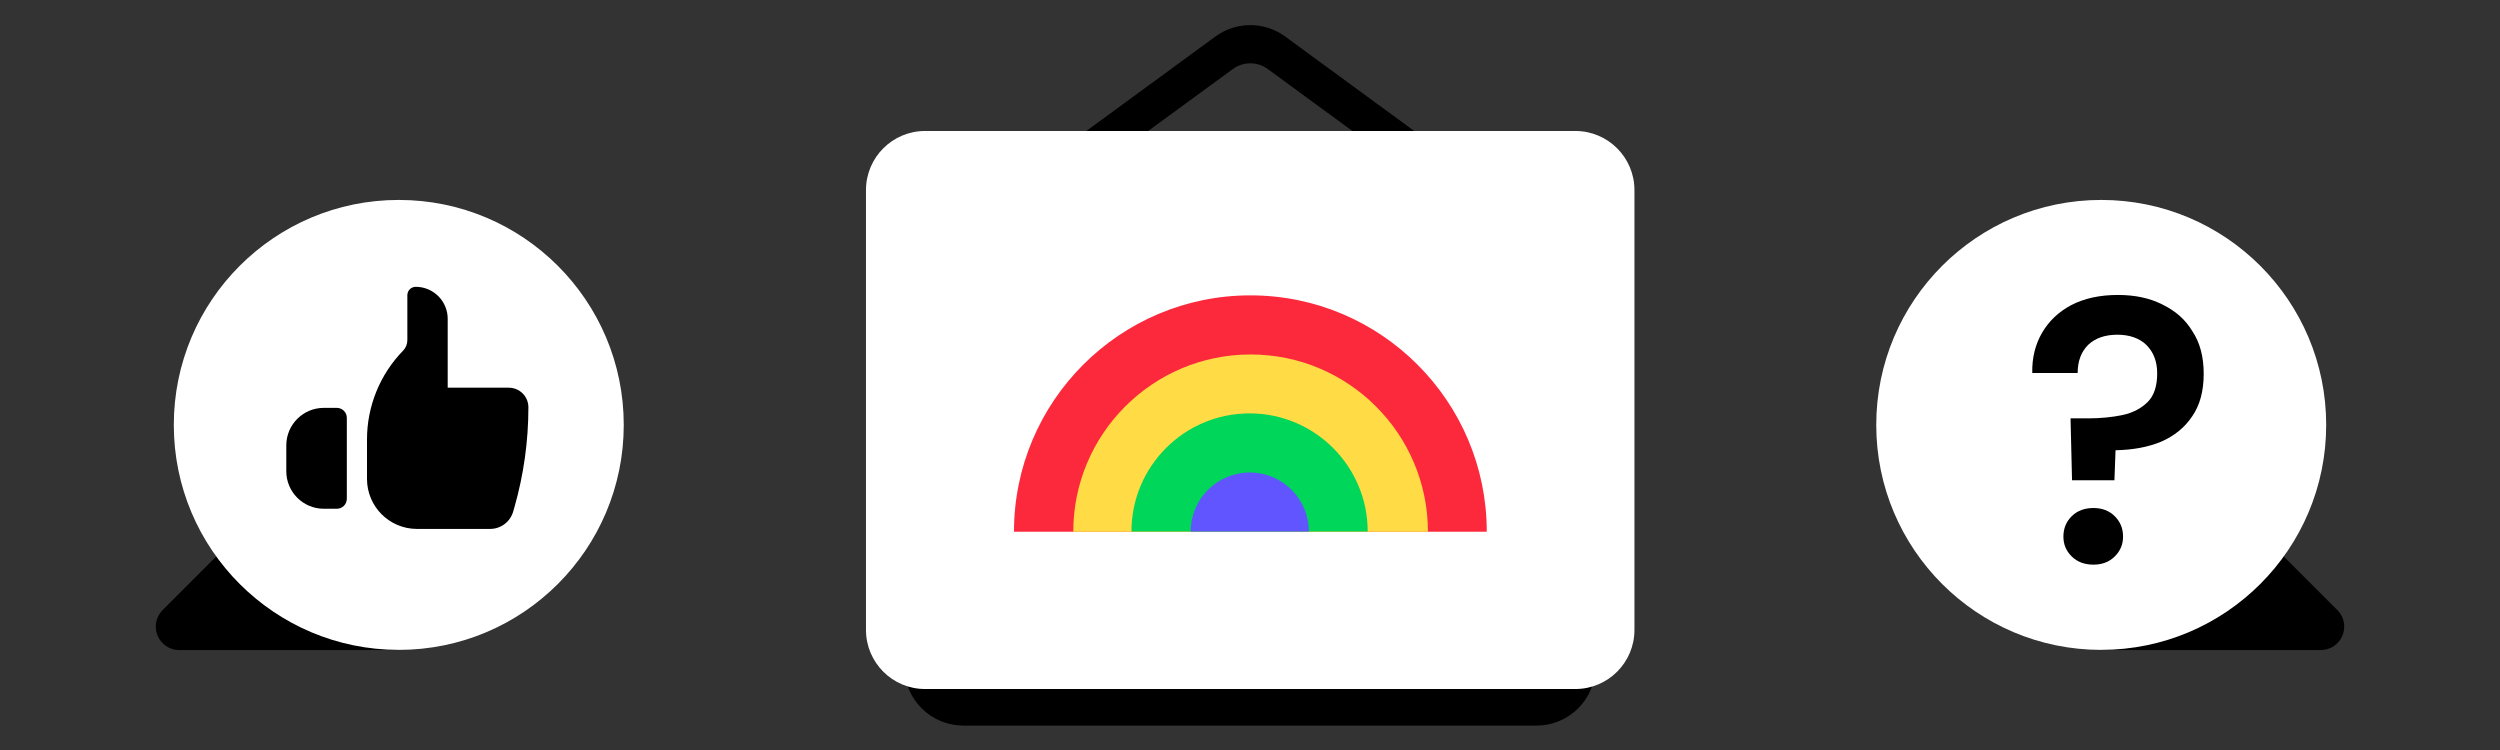 <?xml version="1.0" encoding="UTF-8" standalone="no"?>
<!DOCTYPE svg PUBLIC "-//W3C//DTD SVG 1.1//EN" "http://www.w3.org/Graphics/SVG/1.1/DTD/svg11.dtd">
<svg width="100%" height="100%" viewBox="0 0 100 30" version="1.1" xmlns="http://www.w3.org/2000/svg" xmlns:xlink="http://www.w3.org/1999/xlink" xml:space="preserve" xmlns:serif="http://www.serif.com/" style="fill-rule:evenodd;clip-rule:evenodd;stroke-linejoin:round;stroke-miterlimit:2;">
    <rect x="0" y="0" width="100" height="30" fill="#333333" stroke="none"/>
    <g transform="matrix(0.376,0,0,0.417,33.501,-2.987)">
        <path d="M80.641,28.908C80.641,27.403 79.978,25.961 78.8,24.897C77.621,23.833 76.023,23.236 74.356,23.236L13.388,23.236C11.721,23.236 10.123,23.833 8.944,24.897C7.765,25.961 7.103,27.403 7.103,28.908L7.103,71.092C7.103,72.597 7.765,74.039 8.944,75.103C10.123,76.167 11.721,76.764 13.388,76.764L74.356,76.764C76.023,76.764 77.621,76.167 78.8,75.103C79.978,74.039 80.641,72.597 80.641,71.092L80.641,28.908Z"/>
    </g>
    <g transform="matrix(0.728,0,0,0.732,13.612,-6.24)">
        <path d="M60.433,16.721L57.035,16.721C57.035,16.721 52.883,13.698 50.959,12.296C50.388,11.881 49.612,11.881 49.041,12.296C47.115,13.698 42.96,16.721 42.96,16.721L39.565,16.721C39.565,16.721 45.069,12.715 48.082,10.521C49.224,9.689 50.776,9.689 51.918,10.521C54.931,12.715 60.433,16.721 60.433,16.721Z"/>
    </g>
    <g transform="matrix(0.418,0,0,0.417,31.67,-4.45)">
        <path d="M80.641,28.908C80.641,25.775 78.108,23.236 74.984,23.236L12.76,23.236C9.636,23.236 7.103,25.775 7.103,28.908L7.103,71.092C7.103,74.225 9.636,76.764 12.76,76.764L74.984,76.764C78.108,76.764 80.641,74.225 80.641,71.092L80.641,28.908Z" style="fill:white;"/>
    </g>
    <g transform="matrix(0.991,0,0,0.991,2.851,-17.282)">
        <path d="M13.222,32.537C13.222,32.537 6.779,38.974 3.688,42.062C3.417,42.333 3.336,42.74 3.483,43.094C3.629,43.447 3.974,43.678 4.357,43.678L13.222,43.678L13.222,32.537Z"/>
    </g>
    <g transform="matrix(0.807,0,0,0.807,5.281,-9.253)">
        <circle cx="13.222" cy="32.527" r="11.151" style="fill:white;"/>
    </g>
    <g transform="matrix(0.807,0,0,0.807,2.575,-7.895)">
        <path d="M14,30.496C14,30.364 13.948,30.238 13.855,30.145C13.762,30.052 13.636,30 13.504,30L12.858,30C11.832,30 11,30.832 11,31.859L11,33.141C11,34.168 11.832,35 12.858,35L13.504,35C13.636,35 13.762,34.948 13.855,34.855C13.948,34.762 14,34.636 14,34.504L14,30.496Z"/>
    </g>
    <g transform="matrix(0.807,0,0,0.807,2.575,-7.895)">
        <path d="M15,31.564C15,29.92 15.642,28.341 16.789,27.163C16.924,27.024 17,26.839 17,26.645L17,24.415C17,24.186 17.186,24 17.415,24L17.417,24C17.837,24 18.239,24.167 18.536,24.464C18.833,24.761 19,25.163 19,25.583L19,29L22.029,29C22.286,29 22.533,29.102 22.716,29.285C22.898,29.467 23,29.714 23,29.971L23,29.972C23,31.649 22.766,33.318 22.306,34.931C22.285,35.001 22.266,35.07 22.247,35.136C22.101,35.648 21.633,36 21.102,36L17.478,36C16.109,36 15,34.891 15,33.522L15,31.564Z"/>
    </g>
    <g transform="matrix(-0.991,0,0,0.991,97.149,-17.282)">
        <path d="M13.222,32.537C13.222,32.537 6.779,38.974 3.688,42.062C3.417,42.333 3.336,42.74 3.483,43.094C3.629,43.447 3.974,43.678 4.357,43.678L13.222,43.678L13.222,32.537Z"/>
    </g>
    <g transform="matrix(-0.807,0,0,0.807,94.719,-9.253)">
        <circle cx="13.222" cy="32.527" r="11.151" style="fill:white;"/>
    </g>
    <g transform="matrix(15.004,0,0,15.004,80.826,22.481)">
        <path d="M0.137,-0.218L0.133,-0.383L0.179,-0.383C0.213,-0.383 0.244,-0.386 0.272,-0.392C0.3,-0.398 0.322,-0.41 0.339,-0.427C0.356,-0.444 0.364,-0.47 0.364,-0.503C0.364,-0.535 0.354,-0.56 0.335,-0.579C0.316,-0.597 0.29,-0.606 0.258,-0.606C0.225,-0.606 0.199,-0.597 0.18,-0.579C0.161,-0.56 0.152,-0.535 0.152,-0.504L0.031,-0.504C0.03,-0.544 0.039,-0.58 0.057,-0.611C0.075,-0.642 0.101,-0.667 0.135,-0.685C0.17,-0.703 0.211,-0.712 0.259,-0.712C0.304,-0.712 0.343,-0.704 0.377,-0.687C0.412,-0.67 0.439,-0.647 0.458,-0.615C0.478,-0.585 0.488,-0.547 0.488,-0.502C0.488,-0.456 0.478,-0.418 0.457,-0.388C0.437,-0.358 0.409,-0.336 0.375,-0.321C0.339,-0.306 0.299,-0.299 0.253,-0.298L0.25,-0.218L0.137,-0.218Z"/>
    </g>
    <g transform="matrix(15.004,0,0,15.004,80.826,22.481)">
        <path d="M0.194,0.007C0.171,0.007 0.151,0 0.136,-0.015C0.121,-0.03 0.114,-0.047 0.114,-0.068C0.114,-0.089 0.121,-0.107 0.136,-0.122C0.151,-0.137 0.171,-0.144 0.194,-0.144C0.217,-0.144 0.236,-0.137 0.251,-0.122C0.266,-0.107 0.273,-0.089 0.273,-0.068C0.273,-0.047 0.266,-0.03 0.251,-0.015C0.236,0 0.217,0.007 0.194,0.007Z"/>
    </g>
    <g transform="matrix(1.461,0,0,1.461,-23.035,-0.645)">
        <path d="M43.528,15C43.528,11.428 46.428,8.528 50,8.528C53.572,8.528 56.472,11.428 56.472,15L43.528,15Z" style="fill:rgb(252,41,61);"/>
    </g>
    <g transform="matrix(1.096,0,0,1.096,-4.776,4.832)">
        <path d="M43.528,15C43.528,11.428 46.428,8.528 50,8.528C53.572,8.528 56.472,11.428 56.472,15L43.528,15Z" style="fill:rgb(255,219,69);"/>
    </g>
    <g transform="matrix(0.73,0,0,0.73,13.483,10.31)">
        <path d="M43.528,15C43.528,11.428 46.428,8.528 50,8.528C53.572,8.528 56.472,11.428 56.472,15L43.528,15Z" style="fill:rgb(0,214,89);"/>
    </g>
    <g transform="matrix(0.365,0,0,0.365,31.741,15.787)">
        <path d="M43.528,15C43.528,11.428 46.428,8.528 50,8.528C53.572,8.528 56.472,11.428 56.472,15L43.528,15Z" style="fill:rgb(96,85,255);"/>
    </g>
</svg>
